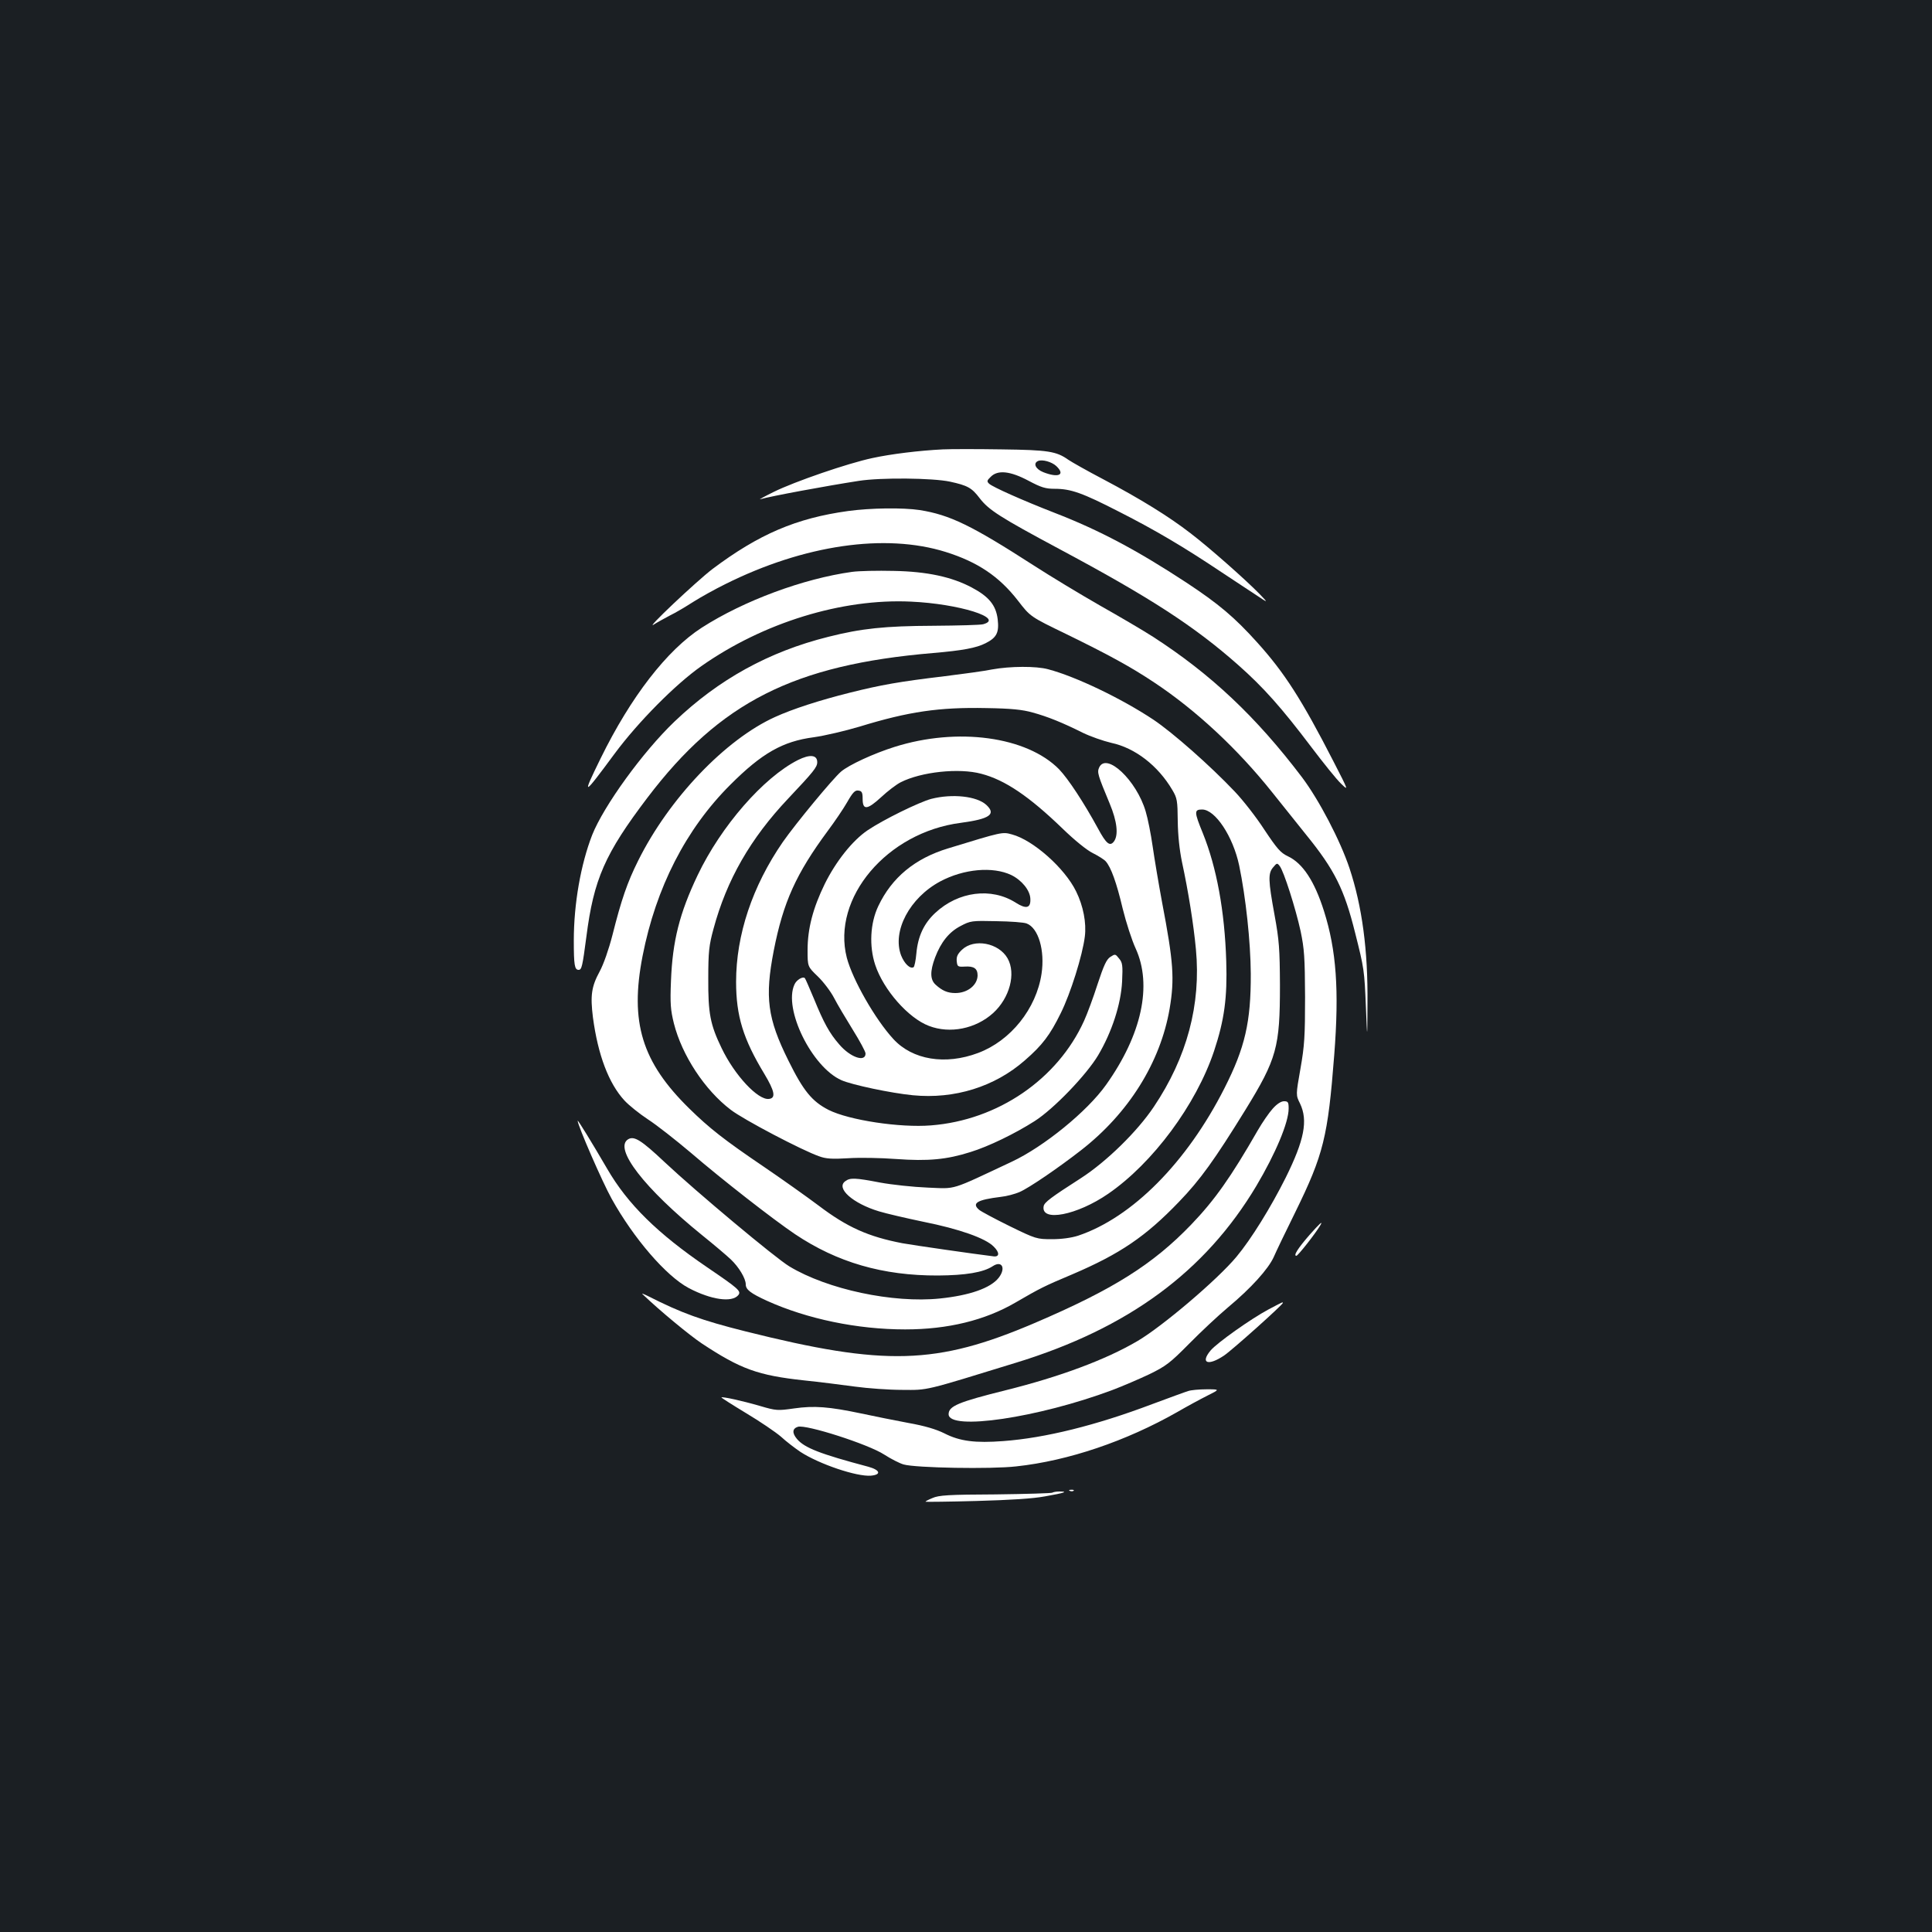 <?xml version="1.0" standalone="no"?>
<!DOCTYPE svg PUBLIC "-//W3C//DTD SVG 20010904//EN"
 "http://www.w3.org/TR/2001/REC-SVG-20010904/DTD/svg10.dtd">
<svg version="1.0" xmlns="http://www.w3.org/2000/svg"
 width="1000pt" height="1000pt" viewBox="0 0 1000 1000"
 preserveAspectRatio="xMidYMid meet">
<rect width="100%" height="100%" fill="#1b1f23"/>
<g transform="translate(0,1000) scale(0.1,-0.1)"
fill="#ffffff" stroke="none">
<path d="M4880 7674 c-122 -6 -269 -24 -365 -45 -127 -27 -403 -122 -510 -175
-49 -24 -81 -42 -70 -38 55 16 342 69 510 95 115 18 383 15 472 -4 92 -20 113
-32 154 -86 47 -61 105 -98 409 -261 470 -251 702 -401 930 -603 130 -115 224
-221 376 -422 62 -82 131 -168 154 -190 41 -40 41 -40 -36 110 -166 324 -256
464 -397 620 -117 130 -200 200 -367 310 -253 166 -450 271 -680 360 -172 67
-321 134 -340 151 -13 12 -12 17 8 36 36 37 101 30 195 -20 66 -35 88 -42 136
-42 84 0 143 -21 334 -119 187 -95 334 -182 527 -311 69 -45 152 -101 185
-122 60 -40 60 -40 15 7 -71 73 -262 242 -358 315 -111 86 -258 177 -451 279
-84 44 -165 90 -181 101 -62 44 -104 51 -345 54 -126 2 -264 2 -305 0z m587
-86 c49 -46 12 -63 -67 -32 -40 16 -54 46 -27 58 22 9 70 -4 94 -26z"/>
<path d="M4390 7355 c-269 -37 -462 -120 -702 -300 -84 -64 -358 -323 -303
-287 17 11 54 31 82 46 29 14 83 46 120 70 38 24 113 66 168 93 407 203 827
264 1140 166 166 -52 277 -127 374 -252 64 -83 64 -83 250 -173 219 -107 333
-169 456 -251 217 -144 432 -345 609 -567 55 -69 134 -168 176 -220 148 -182
198 -283 254 -508 47 -186 48 -194 56 -387 7 -170 7 -170 8 20 3 277 -28 505
-93 701 -48 144 -158 354 -246 471 -238 314 -472 534 -771 727 -48 31 -172
104 -275 162 -103 59 -257 152 -342 207 -323 208 -434 262 -591 287 -87 13
-253 11 -370 -5z"/>
<path d="M4410 7040 c-252 -35 -560 -149 -778 -289 -180 -116 -367 -358 -523
-676 -99 -202 -94 -201 73 25 121 163 314 358 448 452 320 225 728 351 1085
334 249 -11 487 -86 374 -117 -13 -4 -129 -7 -258 -8 -251 -1 -373 -14 -543
-57 -309 -77 -569 -221 -797 -439 -164 -157 -366 -436 -426 -587 -59 -152 -95
-356 -95 -546 0 -127 4 -152 25 -152 16 0 20 19 40 171 38 298 96 430 316 720
376 495 758 688 1479 749 152 13 223 26 272 51 57 29 70 55 62 124 -9 72 -45
117 -134 164 -103 55 -232 83 -405 86 -82 2 -179 0 -215 -5z"/>
<path d="M5135 6535 c-38 -8 -149 -23 -245 -35 -235 -28 -330 -45 -490 -85
-160 -40 -298 -85 -388 -126 -257 -116 -549 -422 -709 -744 -56 -112 -87 -202
-133 -385 -19 -74 -46 -151 -66 -188 -43 -79 -49 -125 -35 -238 26 -195 82
-342 163 -430 23 -25 78 -69 122 -98 45 -29 144 -107 221 -172 164 -141 426
-345 540 -422 218 -146 454 -215 740 -214 143 1 234 16 283 48 48 32 70 -10
31 -60 -42 -53 -149 -91 -304 -107 -243 -25 -582 47 -779 166 -72 43 -483 387
-645 539 -122 115 -159 138 -190 119 -76 -47 84 -254 384 -497 61 -49 127
-105 148 -125 41 -39 77 -98 77 -129 0 -27 25 -46 110 -85 208 -94 468 -148
715 -148 221 0 413 47 571 139 129 75 149 85 294 146 248 106 380 196 552 375
111 115 184 217 344 476 163 265 179 325 179 645 -1 189 -4 233 -28 364 -33
180 -34 216 -7 247 19 23 21 23 34 6 21 -27 82 -218 108 -337 19 -92 22 -134
23 -340 0 -204 -3 -253 -24 -372 -24 -136 -24 -136 -2 -180 42 -88 22 -189
-74 -383 -77 -154 -179 -319 -255 -410 -98 -118 -383 -360 -512 -436 -165 -97
-402 -185 -683 -255 -245 -61 -295 -82 -295 -124 0 -87 465 -18 847 125 53 20
139 57 192 82 86 42 107 58 206 158 61 62 151 146 201 188 120 100 209 199
237 261 12 28 62 132 111 231 147 300 169 390 202 815 26 334 11 542 -53 744
-49 155 -110 248 -187 284 -38 18 -56 39 -122 138 -42 65 -111 153 -153 197
-128 135 -321 305 -421 372 -164 109 -401 223 -545 261 -62 17 -197 16 -290
-1z m210 -223 c77 -21 154 -52 260 -105 39 -19 105 -42 147 -52 123 -26 242
-118 316 -244 25 -42 27 -55 28 -161 1 -75 9 -149 22 -212 33 -153 60 -323 72
-451 27 -286 -46 -560 -218 -816 -85 -127 -244 -283 -377 -369 -156 -100 -189
-125 -193 -145 -16 -84 173 -47 334 64 231 159 455 461 548 739 53 160 69 275
63 465 -8 260 -50 486 -121 662 -45 110 -46 123 -4 123 68 0 160 -139 192
-290 34 -164 59 -394 60 -560 1 -250 -30 -383 -136 -592 -195 -385 -478 -670
-758 -764 -35 -11 -84 -18 -135 -18 -78 0 -83 1 -220 68 -77 38 -148 76 -157
84 -40 34 -11 52 112 67 30 3 74 15 97 25 49 21 201 125 318 216 247 192 411
455 459 733 26 155 20 241 -39 550 -18 97 -40 228 -49 291 -9 63 -25 144 -36
180 -47 161 -204 309 -241 227 -11 -25 -7 -38 55 -187 38 -91 46 -162 22 -195
-21 -28 -40 -13 -83 67 -73 134 -154 257 -201 306 -167 170 -526 219 -852 116
-108 -34 -236 -93 -277 -128 -43 -37 -234 -268 -301 -364 -158 -229 -242 -481
-242 -724 0 -177 37 -296 146 -476 54 -90 61 -126 24 -130 -57 -7 -178 123
-245 263 -59 122 -70 180 -69 360 0 139 4 173 27 257 68 253 191 468 387 675
131 139 150 162 150 188 0 38 -38 42 -100 11 -178 -90 -398 -342 -519 -596
-94 -197 -130 -341 -138 -546 -5 -120 -2 -152 15 -221 42 -166 160 -345 294
-447 66 -51 371 -211 458 -241 35 -13 68 -15 150 -10 58 4 169 2 248 -4 166
-12 262 -3 385 36 94 29 230 95 332 160 99 63 268 239 329 341 71 120 118 264
124 382 4 84 2 98 -16 119 -19 24 -20 24 -45 8 -20 -13 -34 -44 -66 -141 -22
-69 -54 -155 -70 -190 -137 -302 -446 -514 -792 -541 -161 -13 -424 27 -530
80 -86 44 -131 99 -208 255 -109 219 -123 328 -76 570 49 250 115 397 280 620
35 47 80 113 100 148 29 51 41 63 58 60 18 -2 22 -10 22 -43 0 -60 24 -57 96
9 33 31 79 66 101 77 106 54 302 75 417 44 123 -32 248 -117 421 -284 63 -61
126 -112 157 -127 28 -14 58 -33 66 -42 27 -30 56 -109 88 -245 18 -73 48
-165 67 -206 87 -190 32 -446 -153 -706 -98 -138 -322 -320 -488 -398 -324
-152 -284 -140 -435 -134 -75 3 -186 15 -246 26 -130 25 -156 26 -181 7 -50
-36 39 -115 175 -156 36 -11 139 -35 230 -54 185 -37 321 -85 363 -128 31 -30
31 -54 1 -51 -106 13 -411 57 -473 68 -176 34 -285 82 -434 195 -60 45 -188
136 -285 202 -205 139 -281 199 -384 300 -246 241 -309 447 -242 790 69 353
224 657 455 887 162 162 270 224 431 245 57 8 163 33 237 55 254 78 412 101
656 96 129 -2 187 -8 240 -23z"/>
<path d="M4820 5865 c-63 -17 -249 -108 -330 -163 -78 -53 -163 -160 -221
-277 -61 -125 -89 -231 -89 -343 0 -85 0 -85 53 -136 29 -28 67 -78 84 -111
17 -33 61 -107 97 -165 36 -58 66 -113 66 -123 0 -47 -79 -20 -136 47 -51 58
-81 114 -130 234 -24 57 -45 106 -48 109 -10 11 -44 -9 -54 -33 -58 -126 90
-427 243 -495 54 -24 257 -67 370 -78 216 -21 424 44 580 181 90 78 130 131
185 243 51 102 113 300 125 397 9 71 -8 159 -45 234 -59 121 -223 266 -332
295 -50 14 -49 14 -330 -72 -172 -52 -292 -151 -362 -299 -42 -88 -48 -207
-16 -304 43 -130 172 -276 278 -316 109 -42 242 -15 332 66 86 78 120 205 75
284 -46 80 -173 104 -236 44 -23 -22 -29 -36 -27 -59 3 -28 5 -30 42 -28 47 3
66 -10 66 -46 -1 -50 -52 -91 -115 -91 -40 0 -68 12 -102 43 -29 26 -30 69 -3
141 30 79 72 132 132 163 51 27 58 28 185 25 72 -1 143 -6 157 -12 61 -23 95
-140 77 -260 -27 -181 -160 -347 -328 -410 -170 -64 -340 -36 -439 72 -94 102
-211 307 -241 421 -79 309 208 649 590 698 149 20 185 44 132 93 -49 45 -175
59 -285 31z m414 -394 c55 -27 97 -79 99 -122 3 -50 -21 -56 -76 -21 -126 80
-297 58 -416 -53 -59 -55 -90 -121 -98 -211 -3 -35 -10 -67 -14 -70 -18 -11
-48 18 -65 61 -47 125 44 298 203 383 122 65 272 78 367 33z"/>
<path d="M6587 4261 c-19 -21 -54 -72 -77 -112 -139 -242 -223 -361 -344 -487
-198 -206 -404 -336 -811 -510 -508 -217 -775 -224 -1497 -43 -227 57 -329 94
-503 182 -22 11 -35 16 -30 11 92 -88 245 -214 308 -256 200 -132 289 -165
530 -191 78 -8 196 -23 262 -32 66 -9 176 -17 245 -17 136 -1 109 -7 590 141
580 178 978 471 1243 915 99 167 167 328 167 400 0 33 -3 38 -24 38 -15 0 -37
-14 -59 -39z"/>
<path d="M2990 4199 c0 -24 128 -318 176 -404 114 -205 282 -400 399 -462 116
-61 223 -76 256 -37 17 21 3 33 -160 144 -257 175 -412 327 -518 510 -81 139
-153 256 -153 249z"/>
<path d="M6778 3608 c-60 -69 -85 -108 -68 -108 8 0 98 114 124 158 16 27 -4
9 -56 -50z"/>
<path d="M6565 3222 c-90 -48 -265 -172 -299 -212 -55 -66 -13 -82 70 -26 44
30 304 263 304 272 0 6 -1 5 -75 -34z"/>
<path d="M6150 2800 c-14 -4 -98 -35 -187 -68 -291 -110 -554 -175 -770 -191
-145 -11 -225 -1 -305 40 -42 21 -102 39 -187 54 -69 13 -179 35 -244 49 -166
35 -243 41 -347 26 -85 -12 -92 -12 -177 13 -93 27 -194 49 -199 44 -2 -1 56
-38 127 -81 72 -43 153 -98 181 -122 27 -25 73 -60 101 -79 97 -63 291 -129
365 -123 55 5 48 29 -13 46 -252 67 -331 98 -370 144 -26 31 -24 54 5 63 42
13 364 -90 447 -144 34 -22 79 -45 100 -51 62 -18 453 -25 583 -10 270 29 569
131 833 281 50 29 120 67 156 85 66 33 66 33 -4 33 -38 0 -81 -4 -95 -9z"/>
<path d="M5538 2283 c7 -3 16 -2 19 1 4 3 -2 6 -13 5 -11 0 -14 -3 -6 -6z"/>
<path d="M5447 2274 c-3 -3 -135 -7 -294 -9 -243 -1 -294 -4 -327 -19 -22 -9
-37 -17 -35 -19 2 -1 121 0 264 4 176 5 291 12 355 24 102 18 121 25 73 25
-16 0 -32 -3 -36 -6z"/>
</g>
</svg>
